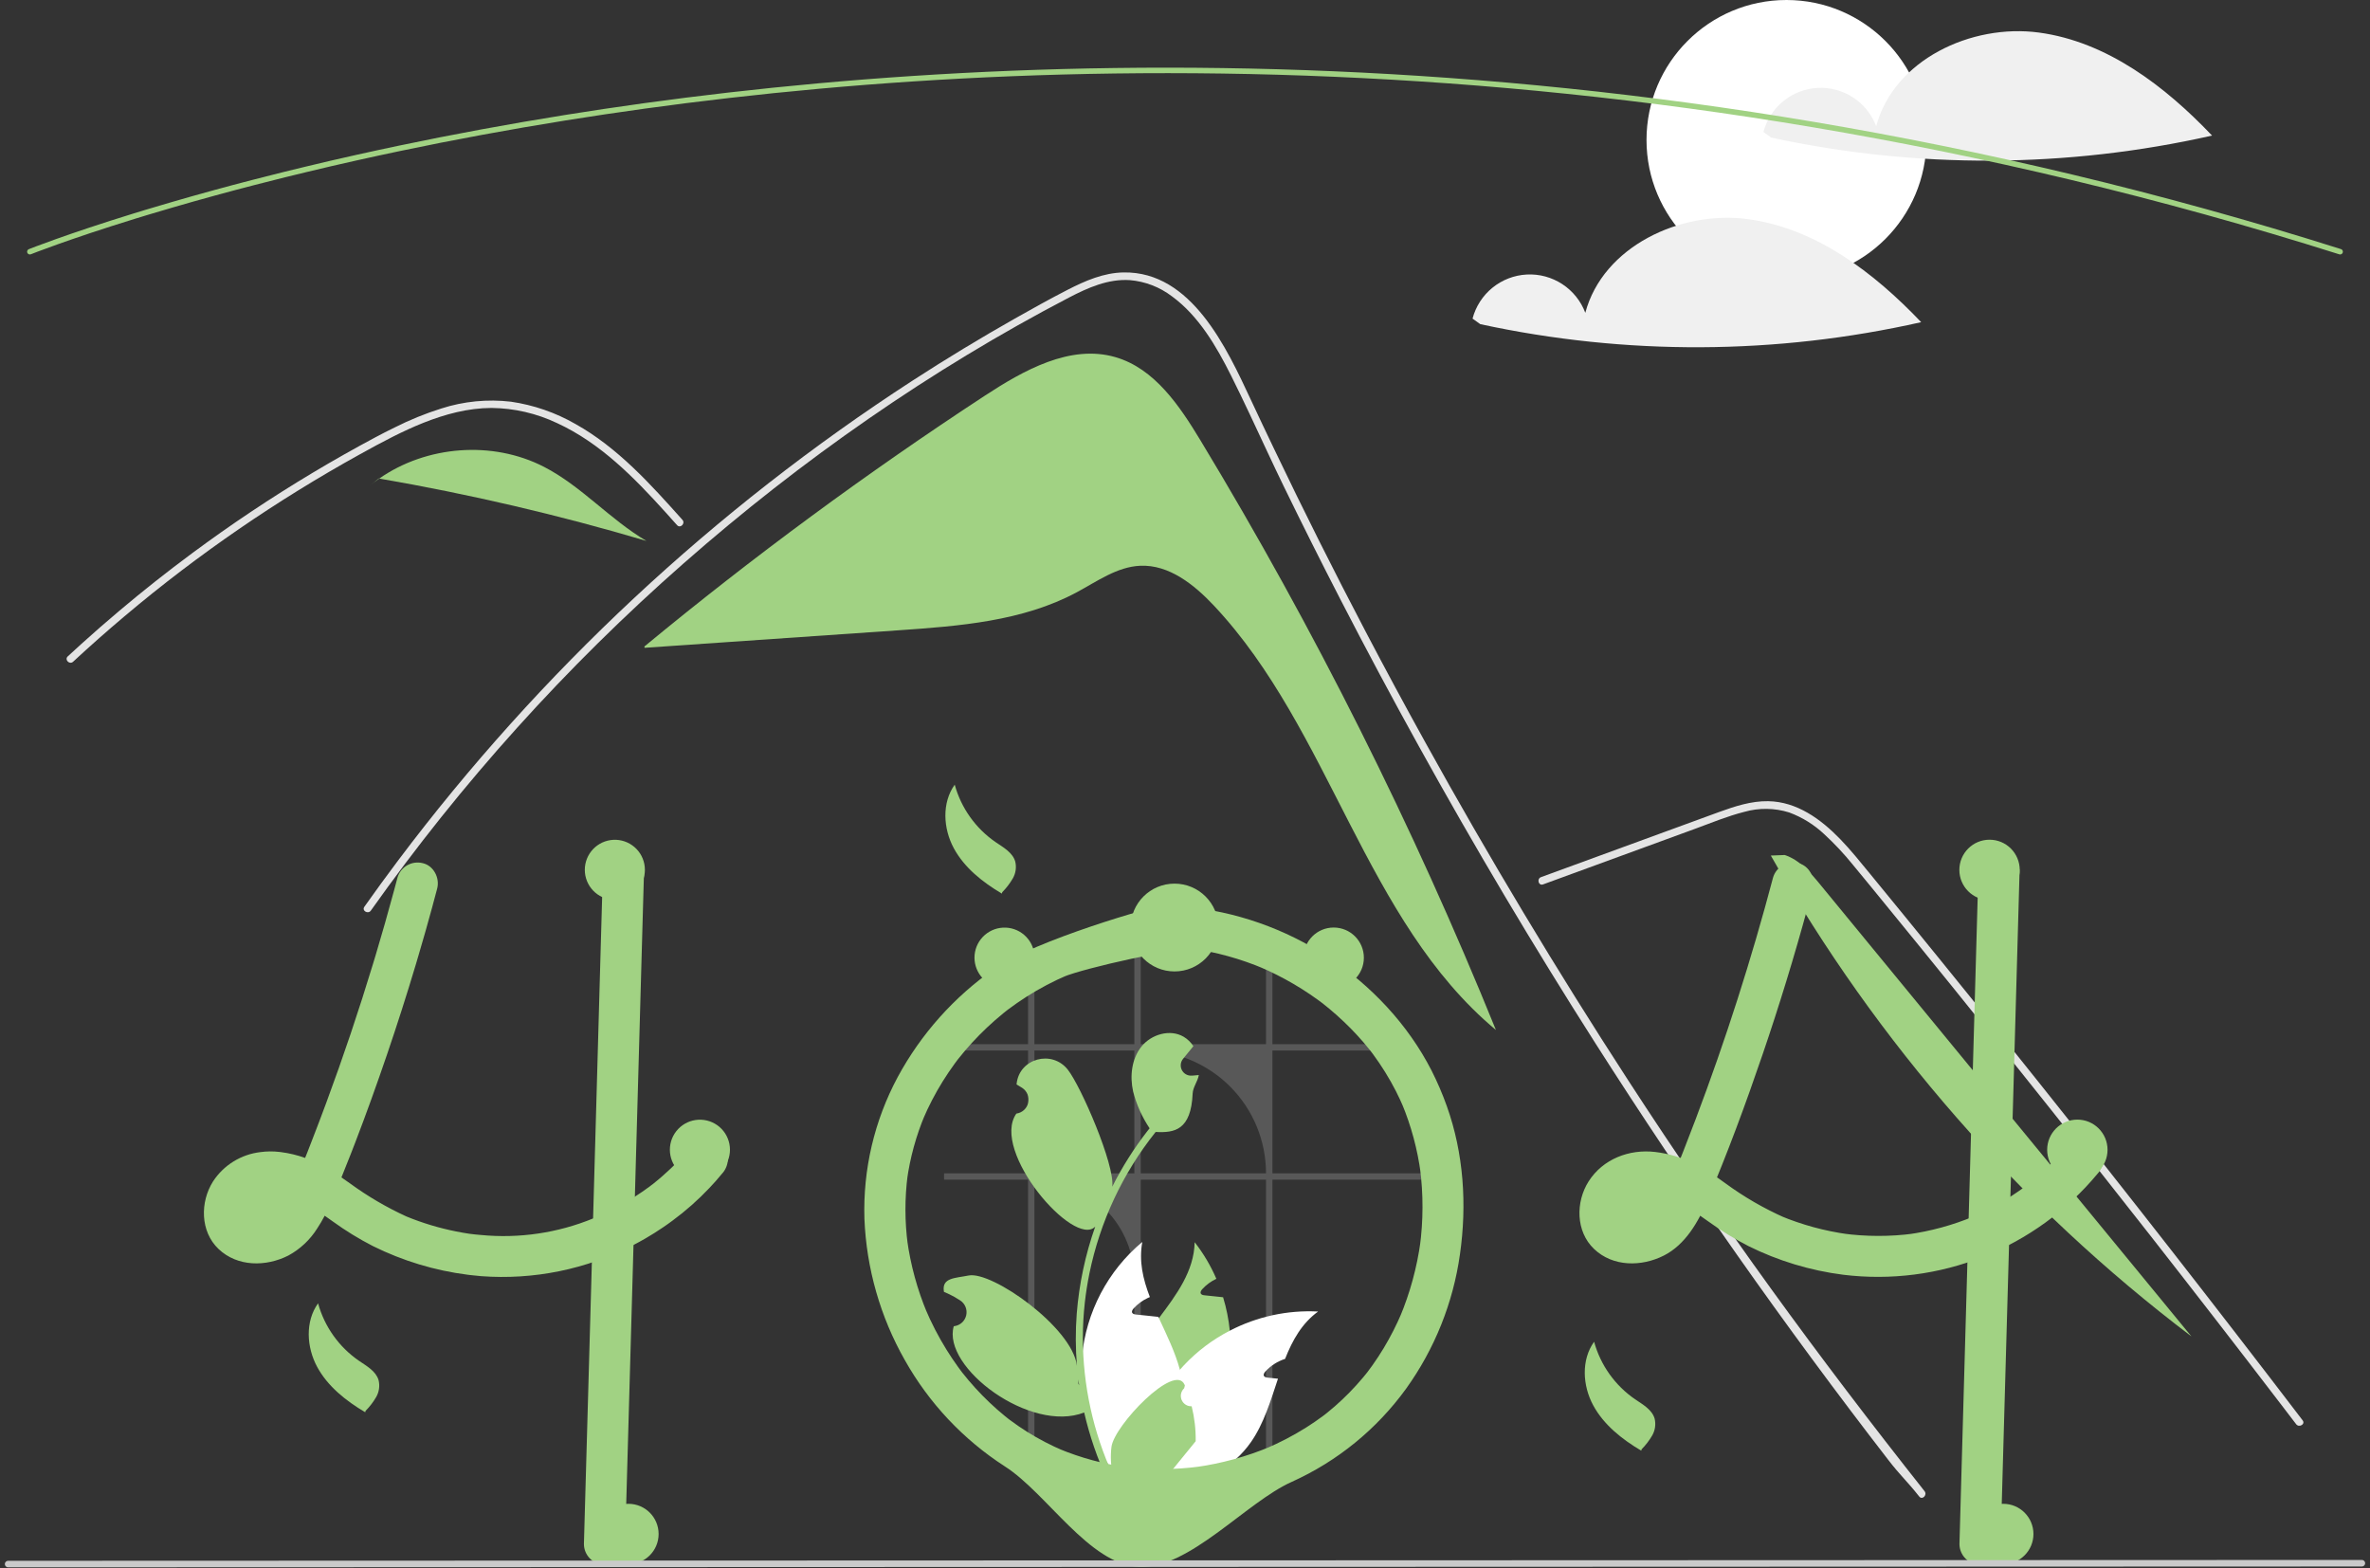 <svg width="464" height="307" viewBox="0 0 464 307" fill="none" xmlns="http://www.w3.org/2000/svg">
<rect x="0" y="0" width="464" height="307" fill="#333333" stroke="none"/>
<g clip-path="url(#clip0_1069_2728)">
<path d="M235.045 86.244C230.924 79.429 226.042 72.153 218.396 69.927C209.54 67.35 200.444 72.47 192.728 77.521C169.654 92.629 147.432 109.001 126.166 126.564L126.189 126.828C142.746 125.686 159.302 124.545 175.859 123.403C187.821 122.578 200.194 121.639 210.766 115.98C214.777 113.833 218.687 110.965 223.233 110.765C228.88 110.516 233.805 114.461 237.674 118.581C260.565 142.957 267.189 180.234 292.871 201.65C276.677 161.713 257.341 123.123 235.045 86.244Z" fill="#A1D283"/>
<path d="M375.753 292.995C373.221 289.798 372.187 289.049 369.69 285.823C349.359 259.528 330.249 232.344 312.361 204.272C300.21 185.207 288.663 165.775 277.717 145.978C272.506 136.566 267.438 127.08 262.513 117.52C258.691 110.108 254.955 102.651 251.303 95.15C250.259 93.007 249.245 90.855 248.235 88.698C245.856 83.625 243.521 78.527 241.015 73.523C238.158 67.82 234.681 61.841 229.435 58.009C227.048 56.194 224.194 55.095 221.205 54.842C216.935 54.566 212.995 56.33 209.291 58.255C182.193 72.386 156.824 90.102 133.877 110.26C110.872 130.464 90.309 153.29 72.608 178.272C72.066 179.045 70.786 178.307 71.332 177.529C73.484 174.485 75.68 171.474 77.917 168.496C105.741 131.491 139.857 99.669 178.706 74.484C185.242 70.248 191.901 66.211 198.683 62.373C202.101 60.437 205.534 58.526 209.025 56.733C212.449 54.975 216.083 53.394 219.994 53.335C233.302 53.128 240.192 68.199 244.925 78.34C246.413 81.532 247.918 84.713 249.442 87.885C255.199 99.927 261.178 111.859 267.379 123.681C271.206 130.981 275.117 138.237 279.111 145.451C291.542 167.915 304.755 189.924 318.749 211.478C337.287 240.029 355.678 265.251 376.797 291.95C377.378 292.689 376.339 293.743 375.753 292.995Z" fill="#E4E4E4"/>
<path d="M132.561 102.818C131.788 101.956 131.02 101.094 130.242 100.232C124.105 93.445 117.52 86.737 109.093 82.847C105.075 80.933 100.688 79.916 96.238 79.867C91.638 79.882 87.141 81.088 82.891 82.778C80.882 83.58 78.916 84.492 76.981 85.462C74.769 86.575 72.597 87.762 70.435 88.959C66.377 91.205 62.371 93.549 58.418 95.992C50.552 100.853 42.933 106.085 35.56 111.688C31.738 114.594 27.995 117.595 24.33 120.692C20.922 123.568 17.583 126.521 14.313 129.552C13.613 130.197 12.569 129.153 13.268 128.508C14.13 127.705 15.002 126.907 15.874 126.119C18.336 123.893 20.838 121.709 23.38 119.569C28.014 115.658 32.769 111.899 37.643 108.29C45.223 102.675 53.064 97.442 61.166 92.588C65.214 90.165 69.319 87.844 73.479 85.624C74.735 84.954 76.006 84.299 77.291 83.679C80.208 82.208 83.238 80.974 86.353 79.99C90.766 78.562 95.434 78.104 100.04 78.645C104.488 79.292 108.772 80.775 112.669 83.014C120.943 87.639 127.36 94.79 133.605 101.769C134.236 102.478 133.197 103.527 132.561 102.818Z" fill="#E4E4E4"/>
<path d="M302.098 173.149L321.926 165.897L331.77 162.296C334.976 161.124 338.174 159.789 341.489 158.949C344.369 158.126 347.427 158.165 350.285 159.061C352.835 160.004 355.168 161.451 357.147 163.314C359.168 165.176 361.049 167.185 362.774 169.324C364.918 171.9 367.029 174.503 369.15 177.097C377.905 187.803 386.601 198.555 395.241 209.354C403.881 220.153 412.462 230.998 420.986 241.888C429.531 252.805 438.017 263.768 446.444 274.777C447.477 276.125 448.508 277.474 449.539 278.824C450.108 279.57 451.392 278.835 450.815 278.079C442.325 266.959 433.777 255.886 425.169 244.858C416.54 233.803 407.851 222.796 399.103 211.835C390.355 200.874 381.548 189.961 372.682 179.096C370.473 176.389 368.26 173.685 366.044 170.984C364.175 168.706 362.326 166.403 360.276 164.282C356.512 160.39 351.81 156.95 346.182 156.857C342.872 156.802 339.669 157.852 336.595 158.964C333.28 160.163 329.973 161.385 326.663 162.596L306.697 169.898L301.706 171.724C300.82 172.048 301.202 173.476 302.098 173.149L302.098 173.149Z" fill="#E4E4E4"/>
<path d="M106.484 91.387C96.408 86.208 83.505 87.222 74.246 93.692C91.907 96.739 109.374 100.816 126.559 105.902C119.423 101.72 113.841 95.168 106.484 91.387Z" fill="#A1D283"/>
<path d="M74.147 93.675L72.207 95.251C72.863 94.7 73.545 94.182 74.246 93.693C74.213 93.687 74.18 93.68 74.147 93.675Z" fill="#A1D283"/>
<path d="M356.4 173.221C354.448 170.845 352.338 168.358 349.419 167.393L346.693 167.5C367.441 204.162 395.462 236.197 429.037 261.638C404.825 232.166 380.612 202.693 356.4 173.221Z" fill="#A1D283"/>
<path d="M186.915 153.622C188.176 158.205 191.018 162.193 194.937 164.882C196.452 165.914 198.245 166.903 198.763 168.662C199.036 169.782 198.867 170.965 198.293 171.966C197.72 172.953 197.023 173.864 196.219 174.674L196.146 174.949C192.386 172.721 188.809 169.903 186.732 166.057C184.655 162.212 184.365 157.171 186.915 153.622" fill="#A1D283"/>
<path d="M312.095 262.686C313.356 267.268 316.197 271.257 320.116 273.946C321.632 274.977 323.424 275.967 323.943 277.725C324.215 278.846 324.047 280.029 323.473 281.029C322.9 282.017 322.203 282.927 321.399 283.738L321.325 284.013C317.565 281.785 313.988 278.966 311.911 275.121C309.834 271.275 309.544 266.235 312.095 262.686" fill="#A1D283"/>
<path d="M62.272 255.164C63.534 259.747 66.375 263.735 70.294 266.424C71.809 267.456 73.602 268.445 74.12 270.204C74.393 271.324 74.225 272.507 73.651 273.508C73.078 274.495 72.381 275.406 71.576 276.216L71.503 276.491C67.743 274.263 64.166 271.445 62.089 267.599C60.012 263.753 59.722 258.713 62.272 255.164" fill="#A1D283"/>
<path d="M349.755 54.8C364.888 54.8 377.155 42.533 377.155 27.4C377.155 12.267 364.888 0 349.755 0C334.623 0 322.355 12.267 322.355 27.4C322.355 42.533 334.623 54.8 349.755 54.8Z" fill="white"/>
<path d="M399.203 6.377C385.924 4.582 370.764 11.76 367.322 24.71C366.454 22.407 364.878 20.44 362.819 19.093C360.76 17.745 358.326 17.087 355.869 17.213C353.412 17.339 351.058 18.243 349.148 19.794C347.239 21.345 345.871 23.464 345.244 25.843L346.764 26.932C375.221 33.086 404.679 32.953 433.079 26.542C423.842 16.834 412.482 8.172 399.203 6.377Z" fill="#F0F0F0"/>
<path d="M342.254 42.91C328.975 41.115 313.814 48.293 310.373 61.243C309.505 58.941 307.928 56.974 305.87 55.626C303.811 54.278 301.377 53.62 298.92 53.746C296.463 53.872 294.109 54.776 292.199 56.327C290.289 57.879 288.922 59.997 288.295 62.376L289.815 63.465C318.272 69.619 347.73 69.486 376.13 63.075C366.893 53.367 355.533 44.705 342.254 42.91Z" fill="#F0F0F0"/>
<path d="M458.154 49.818C458.099 49.818 458.044 49.809 457.992 49.793C315.938 4.868 190.737 10.743 110.721 23.582C99.832 25.329 88.913 27.346 78.269 29.578C75.551 30.148 72.732 30.758 69.889 31.393C66.494 32.149 63.145 32.928 59.933 33.706C58.545 34.035 57.185 34.366 55.852 34.7C53.833 35.198 51.784 35.718 49.588 36.288C47.134 36.921 44.641 37.585 42.175 38.261C42.166 38.264 42.157 38.267 42.148 38.269L42.148 38.269C39.364 39.03 36.594 39.812 33.916 40.593C32.466 41.012 31.066 41.425 29.726 41.832C29.576 41.874 29.443 41.914 29.308 41.955L29.02 42.042C28.854 42.093 28.689 42.143 28.524 42.19L28.514 42.193L28.514 42.194L28.078 42.329C27.558 42.487 27.05 42.64 26.552 42.794C13.365 46.859 6.115 49.751 6.044 49.779C5.978 49.805 5.908 49.818 5.838 49.818C5.767 49.817 5.697 49.802 5.633 49.774C5.568 49.746 5.509 49.706 5.46 49.656C5.41 49.605 5.371 49.546 5.345 49.48C5.319 49.415 5.306 49.345 5.307 49.274C5.307 49.204 5.322 49.134 5.35 49.069C5.378 49.004 5.418 48.945 5.468 48.896C5.519 48.847 5.579 48.808 5.644 48.782C5.716 48.753 13.001 45.847 26.236 41.766C26.736 41.613 27.245 41.459 27.767 41.301L28.172 41.175C28.186 41.17 28.2 41.166 28.214 41.161C28.378 41.115 28.541 41.065 28.708 41.014L28.996 40.927C29.14 40.883 29.282 40.84 29.427 40.8C30.758 40.395 32.163 39.981 33.616 39.561C36.296 38.779 39.068 37.997 41.854 37.236C41.863 37.233 41.872 37.231 41.881 37.228V37.227C44.354 36.549 46.857 35.883 49.319 35.248C51.519 34.677 53.571 34.156 55.594 33.657C56.933 33.324 58.295 32.992 59.682 32.661C62.898 31.882 66.254 31.102 69.655 30.344C72.502 29.709 75.326 29.097 78.048 28.527C88.709 26.291 99.645 24.27 110.551 22.521C190.682 9.664 316.062 3.78 458.315 48.769C458.438 48.807 458.542 48.888 458.61 48.997C458.677 49.106 458.704 49.236 458.684 49.362C458.665 49.489 458.601 49.605 458.503 49.688C458.406 49.772 458.282 49.818 458.154 49.818Z" fill="#A1D283"/>
<path d="M142.236 225.56C142.05 225.016 141.736 224.525 141.322 224.126C141.169 223.984 141.004 223.856 140.828 223.744C139.426 222.81 137.33 222.6 135.998 223.744C135.864 223.861 135.74 223.988 135.627 224.126C135.23 224.615 134.822 225.093 134.402 225.56C133.715 226.345 133.011 227.102 132.275 227.838C132.065 228.042 131.856 228.252 131.641 228.456C131.517 228.58 131.394 228.698 131.27 228.816C130.797 229.267 130.314 229.703 129.825 230.132C129.567 230.363 129.309 230.589 129.046 230.809C128.654 231.137 128.262 231.465 127.864 231.782C127.826 231.809 127.789 231.835 127.751 231.868C127.741 231.873 127.735 231.884 127.724 231.889C127.719 231.889 127.714 231.889 127.708 231.9C127.694 231.906 127.681 231.915 127.671 231.927C127.552 232.007 127.472 232.061 127.413 232.109C127.434 232.099 127.456 232.083 127.477 232.072C127.381 232.147 127.278 232.222 127.182 232.298C126.242 232.991 125.28 233.657 124.297 234.28C121.864 235.837 119.309 237.193 116.657 238.336C116.48 238.406 116.297 238.481 116.114 238.551C109.17 241.396 101.637 242.506 94.168 241.785C93.404 241.726 92.642 241.646 91.879 241.544C90.998 241.415 90.122 241.259 89.252 241.082C85.938 240.421 82.696 239.442 79.57 238.159C75.66 236.368 71.941 234.187 68.471 231.647C67.933 231.266 67.391 230.885 66.848 230.514C67.466 228.999 68.073 227.484 68.664 225.958C68.96 225.222 69.244 224.486 69.524 223.744C71.721 218.033 73.784 212.269 75.761 206.482C77.76 200.621 79.645 194.725 81.418 188.796C81.601 188.194 81.778 187.593 81.95 186.991C82.88 183.859 83.772 180.719 84.626 177.573C84.706 177.267 84.792 176.966 84.868 176.659C85.115 175.757 85.356 174.854 85.593 173.952C86.13 171.915 84.916 169.482 82.778 168.993C81.748 168.729 80.656 168.875 79.732 169.4C78.808 169.925 78.124 170.788 77.824 171.808C77.593 172.678 77.362 173.543 77.126 174.414C75.992 178.62 74.799 182.813 73.548 186.991C73.365 187.593 73.182 188.194 73 188.796C70.238 197.897 67.206 206.907 63.904 215.825C63.506 216.905 63.103 217.981 62.695 219.054C62.496 219.581 62.297 220.107 62.093 220.634C61.701 221.671 61.298 222.708 60.895 223.744C60.664 224.352 60.428 224.959 60.191 225.56C60.036 225.942 59.885 226.323 59.735 226.699C58.203 226.149 56.616 225.767 55.002 225.56L54.744 225.528C53.492 225.378 52.226 225.388 50.977 225.56C49.108 225.778 47.31 226.404 45.71 227.394C44.109 228.384 42.745 229.713 41.715 231.287C39.153 235.322 39.185 241.092 42.779 244.52C46.481 248.05 52.084 248.023 56.441 245.815C58.75 244.566 60.697 242.741 62.093 240.518C62.628 239.712 63.12 238.878 63.565 238.019C63.678 238.094 63.791 238.17 63.904 238.25C64.334 238.551 64.763 238.857 65.188 239.158C67.661 240.95 70.267 242.55 72.984 243.945C78.825 246.849 85.112 248.75 91.583 249.57C91.728 249.586 91.868 249.608 92.013 249.624C92.728 249.715 93.448 249.785 94.168 249.844C104.495 250.622 114.834 248.509 124.028 243.741C124.807 243.338 125.579 242.915 126.344 242.473C127.531 241.785 128.691 241.055 129.825 240.281C130.443 239.862 131.045 239.438 131.641 238.992C134.247 237.072 136.676 234.924 138.899 232.571C139.743 231.685 140.55 230.77 141.322 229.826C142.052 229.054 142.473 228.041 142.504 226.979C142.5 226.494 142.409 226.013 142.236 225.56ZM53.272 238.358C53.384 238.277 53.497 238.191 53.605 238.105C53.572 238.186 53.417 238.277 53.272 238.358H53.272ZM54.996 236.622C54.873 236.762 54.76 236.902 54.636 237.041C54.26 237.462 53.856 237.857 53.427 238.223C53.368 238.277 53.304 238.331 53.239 238.379C53.239 238.379 53.238 238.379 53.237 238.38C53.237 238.38 53.236 238.38 53.236 238.381C53.235 238.381 53.235 238.382 53.234 238.383C53.234 238.383 53.234 238.384 53.234 238.385C53.156 238.419 53.081 238.459 53.008 238.503C52.777 238.642 52.541 238.771 52.299 238.89C51.826 239.064 51.339 239.199 50.843 239.293C50.462 239.32 50.08 239.324 49.699 239.303H49.688C49.425 239.245 49.165 239.173 48.909 239.088C48.78 239.024 48.657 238.949 48.533 238.874C48.485 238.831 48.442 238.788 48.415 238.761C48.362 238.713 48.314 238.661 48.27 238.605C48.27 238.604 48.27 238.603 48.269 238.603C48.269 238.602 48.269 238.602 48.268 238.601C48.268 238.601 48.267 238.6 48.267 238.6C48.266 238.6 48.265 238.599 48.264 238.6C48.205 238.492 48.141 238.385 48.082 238.277C48.079 238.274 48.077 238.271 48.076 238.266C48.033 238.132 47.996 237.992 47.964 237.853C47.952 237.607 47.954 237.362 47.969 237.117C48.041 236.773 48.138 236.436 48.259 236.107C48.368 235.873 48.492 235.647 48.63 235.43C48.641 235.408 48.694 235.322 48.753 235.226C48.759 235.22 48.759 235.22 48.759 235.215C48.839 235.123 48.92 235.027 49.006 234.941C49.151 234.78 49.307 234.64 49.462 234.495C49.766 234.297 50.079 234.115 50.403 233.952C50.916 233.77 51.442 233.628 51.977 233.528C52.766 233.465 53.559 233.472 54.346 233.549C55.092 233.679 55.828 233.86 56.549 234.092C56.112 234.94 55.615 235.755 55.061 236.531C55.039 236.563 55.018 236.596 54.996 236.622ZM49.022 234.855C48.975 234.931 48.919 235.001 48.855 235.064C48.898 234.985 48.954 234.914 49.022 234.855Z" fill="#A1D283"/>
<path d="M126.086 170.691C126.038 172.378 125.989 174.065 125.941 175.751C125.839 179.496 125.733 183.243 125.624 186.991C125.511 191.208 125.393 195.424 125.27 199.638C125.21 201.814 125.15 203.99 125.087 206.165C124.92 212.027 124.756 217.887 124.593 223.744C124.577 224.352 124.555 224.953 124.539 225.56C124.458 228.467 124.378 231.373 124.297 234.28C124.206 237.434 124.116 240.587 124.028 243.741C123.964 246.105 123.898 248.471 123.83 250.838C123.346 267.993 122.863 285.147 122.379 302.302C122.359 303.364 121.928 304.377 121.176 305.128C120.425 305.88 119.412 306.311 118.35 306.331C117.284 306.323 116.264 305.895 115.51 305.142C114.756 304.388 114.329 303.368 114.32 302.302C114.589 292.653 114.861 283.004 115.137 273.355C115.379 264.63 115.624 255.905 115.873 247.179C115.954 244.305 116.034 241.429 116.115 238.551C116.238 234.221 116.36 229.891 116.48 225.56C116.496 224.953 116.518 224.352 116.534 223.744C116.545 223.213 116.561 222.686 116.577 222.154C116.813 213.746 117.05 205.336 117.286 196.925C117.383 193.615 117.476 190.304 117.565 186.991C117.673 183.214 117.78 179.439 117.888 175.666C117.936 174.005 117.979 172.351 118.027 170.691C118.048 169.628 118.479 168.615 119.23 167.864C119.981 167.113 120.995 166.682 122.057 166.661C123.123 166.67 124.143 167.097 124.896 167.851C125.65 168.605 126.078 169.625 126.086 170.691Z" fill="#A1D283"/>
<path d="M347.129 171.809C342.903 187.808 337.853 203.578 331.999 219.056C330.383 223.325 328.731 227.586 326.964 231.795L327.37 230.833C326.582 232.838 325.575 234.75 324.367 236.534C324.285 236.649 324.202 236.763 324.116 236.876C324.534 236.342 324.613 236.236 324.354 236.559C324.218 236.721 324.083 236.883 323.942 237.04C323.566 237.461 323.162 237.857 322.734 238.224C322.626 238.316 322.516 238.407 322.405 238.495L322.909 238.103C322.85 238.241 322.44 238.424 322.312 238.502C321.898 238.752 321.466 238.971 321.02 239.157L321.983 238.751C321.251 239.045 320.489 239.255 319.709 239.375L320.781 239.231C320.015 239.336 319.239 239.345 318.472 239.255L319.543 239.399C318.915 239.313 318.3 239.147 317.713 238.907L318.676 239.313C318.363 239.176 318.061 239.015 317.774 238.831C317.628 238.736 317.18 238.397 317.766 238.845C318.375 239.31 317.844 238.884 317.719 238.761C317.615 238.658 317.52 238.546 317.418 238.441C316.944 237.955 317.954 239.277 317.631 238.709C317.459 238.424 317.302 238.131 317.16 237.83L317.566 238.792C317.381 238.334 317.25 237.856 317.175 237.368L317.319 238.439C317.242 237.832 317.241 237.217 317.317 236.61L317.173 237.681C317.272 237.003 317.451 236.339 317.707 235.704L317.301 236.666C317.48 236.239 317.692 235.826 317.934 235.431C318.046 235.227 318.177 235.035 318.326 234.856C318.352 234.864 317.644 235.668 318.02 235.262C318.118 235.156 318.21 235.044 318.309 234.939C318.468 234.77 318.639 234.616 318.806 234.457C319.368 233.922 318.021 234.976 318.669 234.553C319.138 234.244 319.632 233.975 320.146 233.747L319.183 234.153C320.043 233.8 320.945 233.558 321.867 233.434L320.796 233.578C321.95 233.445 323.116 233.459 324.267 233.619L323.196 233.475C324.653 233.696 326.077 234.096 327.435 234.667L326.473 234.261C329.369 235.504 331.933 237.35 334.493 239.16C336.966 240.95 339.571 242.55 342.287 243.945C348.128 246.849 354.416 248.751 360.888 249.572C370.169 250.709 379.587 249.497 388.278 246.047C396.969 242.597 404.655 237.02 410.63 229.827C411.359 229.054 411.778 228.04 411.81 226.978C411.802 225.91 411.379 224.888 410.63 224.128C409.151 222.771 406.359 222.388 404.931 224.128C403.578 225.78 402.124 227.346 400.576 228.817C399.853 229.503 399.111 230.167 398.35 230.81C397.916 231.178 397.475 231.538 397.028 231.891C396.817 232.058 396.159 232.502 397.17 231.785C396.938 231.949 396.716 232.129 396.487 232.298C393.103 234.792 389.437 236.877 385.563 238.511L386.526 238.105C382.37 239.848 378.004 241.044 373.54 241.663L374.611 241.519C370.018 242.123 365.366 242.116 360.775 241.498L361.846 241.642C357.256 241.012 352.767 239.789 348.491 238.005L349.454 238.411C345.328 236.585 341.412 234.317 337.776 231.646C335.883 230.245 333.888 228.989 331.805 227.889C329.38 226.65 326.753 225.851 324.049 225.531C318.978 224.934 313.81 226.909 311.022 231.29C308.457 235.322 308.49 241.092 312.083 244.52C315.783 248.052 321.387 248.022 325.748 245.813C329.948 243.686 332.471 239.266 334.245 235.099C338.237 225.721 341.772 216.127 345.065 206.483C348.323 196.943 351.278 187.305 353.929 177.572C354.257 176.366 354.581 175.159 354.9 173.951C355.437 171.916 354.222 169.481 352.085 168.995C351.055 168.73 349.963 168.875 349.038 169.4C348.113 169.925 347.429 170.789 347.129 171.809L347.129 171.809Z" fill="#A1D283"/>
<path d="M387.332 170.691L385.882 222.156L384.439 273.353L383.623 302.302C383.632 303.368 384.06 304.388 384.813 305.142C385.567 305.895 386.587 306.323 387.652 306.332C388.715 306.311 389.728 305.88 390.479 305.129C391.23 304.378 391.661 303.365 391.682 302.302L393.132 250.837L394.575 199.64L395.391 170.691C395.382 169.625 394.954 168.605 394.201 167.851C393.447 167.098 392.427 166.67 391.361 166.661C390.299 166.682 389.286 167.113 388.535 167.864C387.784 168.615 387.353 169.628 387.332 170.691Z" fill="#A1D283"/>
<path opacity="0.2" d="M247.862 287.933H249.114V230.962H278.302V229.714H249.114V205.675H271.654C271.324 205.255 270.984 204.84 270.634 204.43H249.114V188.553C248.7 188.376 248.283 188.206 247.862 188.046V204.43H223.336V184.087C222.915 184.106 222.501 184.135 222.084 184.17V204.43H202.517V189.252C202.097 189.438 201.683 189.634 201.273 189.839V204.43H184.824V205.675H201.273V229.714H184.824V230.962H201.273V287.933H202.517V230.962C205.087 230.962 207.632 231.467 210.006 232.45C212.38 233.434 214.537 234.875 216.355 236.692C218.172 238.509 219.613 240.666 220.596 243.04C221.579 245.415 222.085 247.959 222.084 250.529V287.933H223.336V230.962H247.862V287.933ZM202.517 229.714V205.675H222.084V229.714H202.517ZM223.336 229.714V205.675H223.826C226.983 205.675 230.109 206.297 233.025 207.505C235.941 208.713 238.591 210.484 240.823 212.717C243.055 214.949 244.825 217.599 246.033 220.515C247.241 223.432 247.863 226.557 247.862 229.714H223.336Z" fill="white" fill-opacity="0.9"/>
<path d="M240.222 270.851C238.647 277.877 234.874 284.219 229.45 288.956C229.053 289.3 228.655 289.633 228.241 289.961C227.237 290.052 226.239 290.145 225.249 290.24C224.427 290.315 223.616 290.396 222.81 290.471L222.665 290.487L222.563 289.606L222.154 286.039C220.57 283.453 219.588 280.544 219.282 277.527C218.975 274.51 219.35 271.462 220.381 268.61C221.8 264.785 224.368 261.406 226.893 258.053C230.38 253.422 233.77 248.845 233.893 243.198C235.609 245.394 237.035 247.801 238.138 250.36C237.098 250.849 236.163 251.537 235.387 252.385C235.167 252.627 234.946 252.966 235.097 253.256C235.226 253.503 235.548 253.562 235.827 253.594C236.499 253.664 237.176 253.734 237.847 253.804C238.385 253.863 238.922 253.916 239.459 253.976C240.109 256.109 240.55 258.301 240.775 260.519C241.137 263.971 240.951 267.458 240.222 270.851Z" fill="#A1D283"/>
<path d="M258.058 256.769C254.888 259.074 253.035 262.389 251.595 266.042C250.119 266.515 248.792 267.363 247.743 268.503C247.522 268.745 247.302 269.083 247.453 269.373C247.582 269.621 247.904 269.68 248.183 269.712C248.855 269.782 249.532 269.852 250.203 269.921C248.763 274.241 247.442 278.711 244.895 282.359C243.202 284.767 240.994 286.769 238.432 288.22C237.734 288.618 237.012 288.975 236.272 289.289C233.543 289.499 230.866 289.723 228.24 289.961C227.236 290.052 226.238 290.145 225.248 290.24C224.426 290.316 223.615 290.396 222.809 290.471C222.803 290.176 222.803 289.88 222.809 289.585C222.979 281.713 225.874 274.145 231.002 268.17C231.244 267.891 231.491 267.617 231.743 267.343C234.341 264.568 237.396 262.26 240.775 260.519C246.098 257.751 252.066 256.457 258.058 256.769Z" fill="white"/>
<path d="M226.177 287.485L225.559 289.311L225.248 290.241C224.426 290.316 223.614 290.397 222.809 290.472L222.664 290.488C221.772 290.579 220.885 290.671 219.999 290.762C219.768 290.493 219.537 290.219 219.311 289.94C213.703 283.149 211.011 274.415 211.824 265.645C212.636 256.876 216.887 248.785 223.647 243.14C222.938 246.852 223.765 250.409 225.124 253.938C224.979 253.998 224.839 254.057 224.705 254.121C223.665 254.611 222.731 255.299 221.954 256.147C221.734 256.388 221.514 256.727 221.664 257.017C221.793 257.264 222.116 257.323 222.395 257.355C223.066 257.425 223.743 257.495 224.415 257.565C224.952 257.624 225.489 257.678 226.027 257.737C226.279 257.764 226.532 257.791 226.784 257.817C226.822 257.898 226.854 257.973 226.892 258.054C228.423 261.374 230.072 264.71 231.002 268.17C231.235 269.038 231.418 269.919 231.55 270.808C231.963 273.813 231.695 276.872 230.765 279.759C229.835 282.646 228.267 285.287 226.177 287.485Z" fill="white"/>
<path d="M280.256 209.562C275.63 200.54 268.465 192.949 260.037 187.371C251.583 181.8 241.882 178.408 231.798 177.496C230.476 177.376 229.151 177.306 227.823 177.285C226.253 177.262 202.644 184.072 194.735 189.632C186.83 195.125 180.328 202.4 175.752 210.869C171.184 219.384 168.938 228.951 169.237 238.609C169.629 248.325 172.337 257.807 177.137 266.264C181.87 274.694 188.592 281.84 196.716 287.081C204.957 292.339 213.234 306.28 222.964 306.772C232.766 307.268 243.946 294.117 252.886 290.124C261.827 286.098 269.556 279.799 275.303 271.855C280.889 264.07 284.502 255.046 285.833 245.557C287.216 235.842 286.571 225.823 283.254 216.537C282.402 214.151 281.401 211.821 280.256 209.562C279.299 207.678 276.497 206.985 274.743 208.116C273.839 208.673 273.184 209.556 272.915 210.583C272.646 211.61 272.783 212.701 273.297 213.629C273.858 214.735 274.381 215.859 274.863 217.002L274.457 216.039C276.284 220.431 277.526 225.044 278.151 229.76L278.008 228.688C278.673 233.804 278.661 238.986 277.972 244.098L278.116 243.027C277.419 248.139 276.055 253.138 274.057 257.895L274.463 256.933C273.436 259.36 272.238 261.711 270.879 263.97C270.19 265.111 269.459 266.225 268.687 267.312C268.347 267.789 267.998 268.258 267.645 268.726C267.185 269.336 268.272 267.929 267.797 268.527C267.716 268.629 267.635 268.732 267.554 268.833C267.31 269.138 267.062 269.441 266.812 269.74C265.136 271.738 263.308 273.604 261.344 275.319C260.855 275.746 260.357 276.163 259.852 276.571C259.6 276.774 259.351 276.986 259.088 277.175C259.098 277.168 259.937 276.531 259.441 276.901C259.285 277.017 259.13 277.135 258.973 277.251C257.931 278.023 256.861 278.756 255.764 279.449C253.237 281.041 250.586 282.427 247.836 283.593L248.799 283.187C244.056 285.184 239.071 286.548 233.972 287.244L235.043 287.1C229.947 287.789 224.782 287.798 219.684 287.128L220.755 287.271C216.121 286.649 211.589 285.424 207.272 283.626L208.235 284.033C205.735 282.977 203.325 281.721 201.027 280.277C199.89 279.56 198.783 278.8 197.705 277.995C197.551 277.88 197.399 277.764 197.246 277.648C196.754 277.277 197.599 277.922 197.606 277.926C197.32 277.721 197.044 277.502 196.781 277.268C196.26 276.844 195.748 276.411 195.244 275.967C193.226 274.19 191.342 272.267 189.606 270.213C189.172 269.7 188.747 269.179 188.331 268.65C188.151 268.421 187.822 267.956 188.548 268.934C188.452 268.805 188.353 268.679 188.257 268.551C188.025 268.244 187.797 267.935 187.572 267.623C186.783 266.531 186.033 265.413 185.322 264.267C183.715 261.675 182.313 258.961 181.128 256.15L181.534 257.113C179.595 252.5 178.27 247.652 177.591 242.694L177.735 243.766C177.122 239.196 177.113 234.565 177.709 229.993L177.565 231.064C178.175 226.636 179.366 222.308 181.108 218.192L180.701 219.154C181.797 216.577 183.089 214.088 184.567 211.71C185.307 210.52 186.091 209.358 186.919 208.226C187.107 207.969 187.297 207.713 187.49 207.459C187.664 207.229 188.143 206.657 187.326 207.668C187.406 207.568 187.483 207.466 187.562 207.366C188.016 206.791 188.482 206.224 188.958 205.666C190.762 203.554 192.717 201.575 194.806 199.745C195.334 199.282 195.87 198.83 196.414 198.386C196.662 198.185 196.911 197.986 197.162 197.788C197.262 197.71 197.364 197.632 197.463 197.553C196.39 198.407 197.165 197.785 197.409 197.603C198.531 196.762 199.684 195.963 200.866 195.206C203.495 193.525 206.26 192.068 209.133 190.85L208.17 191.256C212.339 189.505 230.811 185.374 234.17 185.825L233.099 185.681C238.037 186.37 242.863 187.703 247.454 189.647L246.492 189.241C248.819 190.229 251.08 191.364 253.261 192.641C254.351 193.28 255.42 193.954 256.467 194.662C256.963 194.998 257.453 195.341 257.938 195.691C258.181 195.866 258.422 196.044 258.662 196.223C258.795 196.322 258.927 196.423 259.06 196.522C259.618 196.941 258.291 195.916 258.876 196.379C260.835 197.918 262.695 199.578 264.446 201.35C265.306 202.226 266.137 203.13 266.938 204.061C267.348 204.539 267.751 205.024 268.144 205.516C268.34 205.76 269.007 206.644 268.19 205.561C268.389 205.826 268.591 206.089 268.789 206.356C270.486 208.654 271.994 211.086 273.297 213.629C274.26 215.508 277.051 216.209 278.81 215.075C279.714 214.518 280.369 213.635 280.638 212.608C280.907 211.581 280.77 210.49 280.256 209.562Z" fill="#A1D283"/>
<path d="M233.306 275.319C232.89 275.338 232.478 275.229 232.126 275.006C231.775 274.783 231.5 274.458 231.339 274.073C231.179 273.689 231.14 273.265 231.228 272.858C231.317 272.451 231.528 272.081 231.834 271.799C231.885 271.595 231.922 271.449 231.973 271.246C231.955 271.201 231.937 271.157 231.918 271.113C230.049 266.655 218.119 279.082 217.603 283.272C217.376 285.124 217.472 287.001 217.886 288.82C214.022 280.391 212.015 271.229 212.002 261.956C212.002 259.629 212.131 257.304 212.39 254.992C212.603 253.096 212.9 251.213 213.28 249.345C215.351 239.205 219.798 229.701 226.255 221.614C229.948 221.82 233.185 221.257 233.497 214.1C233.553 212.827 234.497 211.724 234.705 210.47C234.353 210.516 233.994 210.545 233.642 210.568C233.532 210.574 233.416 210.58 233.307 210.586L233.265 210.588C232.878 210.605 232.493 210.51 232.159 210.314C231.824 210.118 231.553 209.83 231.378 209.483C231.204 209.137 231.133 208.748 231.175 208.362C231.216 207.976 231.368 207.611 231.613 207.31C231.765 207.122 231.917 206.935 232.07 206.748C232.301 206.459 232.538 206.176 232.769 205.887C232.796 205.859 232.821 205.83 232.844 205.8C233.11 205.471 233.376 205.147 233.642 204.818C233.156 204.064 232.504 203.433 231.734 202.974C229.07 201.413 225.394 202.494 223.469 204.904C221.539 207.314 221.175 210.696 221.845 213.707C222.505 216.269 223.595 218.7 225.07 220.897C224.926 221.082 224.776 221.261 224.631 221.446C221.99 224.842 219.688 228.489 217.758 232.335C218.304 228.07 211.627 212.667 209.045 209.405C205.943 205.486 199.583 207.196 199.037 212.164C199.031 212.212 199.026 212.26 199.021 212.308C199.405 212.524 199.78 212.754 200.147 212.997C200.609 213.305 200.966 213.746 201.173 214.261C201.38 214.776 201.426 215.341 201.306 215.883C201.186 216.425 200.905 216.918 200.5 217.297C200.095 217.677 199.585 217.925 199.037 218.01L198.981 218.018C193.847 225.349 210.305 244.427 214.424 240.143C212.485 245.638 211.269 251.362 210.806 257.17C210.544 260.597 210.559 264.04 210.852 267.464L210.835 267.343C209.92 259.884 194.217 248.795 189.631 249.719C186.99 250.251 184.388 250.13 184.789 252.795C184.796 252.837 184.802 252.88 184.809 252.922C185.52 253.212 186.213 253.546 186.884 253.922C187.267 254.139 187.643 254.368 188.01 254.611C188.471 254.92 188.829 255.36 189.036 255.875C189.243 256.39 189.289 256.956 189.169 257.497C189.049 258.039 188.768 258.532 188.363 258.912C187.958 259.291 187.448 259.539 186.899 259.624L186.843 259.633C186.803 259.638 186.768 259.644 186.728 259.65C184.391 267.691 201.721 280.667 212.257 276.538H212.262C213.307 281.076 214.819 285.492 216.776 289.716H232.902C232.96 289.537 233.012 289.352 233.064 289.173C231.571 289.267 230.073 289.177 228.602 288.907C229.798 287.439 230.995 285.959 232.191 284.491C232.218 284.464 232.243 284.435 232.266 284.405C232.873 283.653 233.486 282.908 234.093 282.156L234.093 282.155C234.125 279.852 233.861 277.555 233.306 275.319L233.306 275.319ZM214.84 238.993L214.849 238.982L214.84 239.005V238.993ZM211.268 271.192L211.13 270.88C211.135 270.655 211.135 270.429 211.13 270.198C211.13 270.134 211.118 270.071 211.118 270.007C211.17 270.406 211.216 270.805 211.274 271.204L211.268 271.192Z" fill="#A1D283"/>
<path d="M52.117 241.764C55.381 241.764 58.027 239.118 58.027 235.854C58.027 232.59 55.381 229.944 52.117 229.944C48.853 229.944 46.207 232.59 46.207 235.854C46.207 239.118 48.853 241.764 52.117 241.764Z" fill="#A1D283"/>
<path d="M123.035 306.235C126.299 306.235 128.945 303.589 128.945 300.325C128.945 297.061 126.299 294.415 123.035 294.415C119.771 294.415 117.125 297.061 117.125 300.325C117.125 303.589 119.771 306.235 123.035 306.235Z" fill="#A1D283"/>
<path d="M392.199 306.235C395.463 306.235 398.109 303.589 398.109 300.325C398.109 297.061 395.463 294.415 392.199 294.415C388.935 294.415 386.289 297.061 386.289 300.325C386.289 303.589 388.935 306.235 392.199 306.235Z" fill="#A1D283"/>
<path d="M406.705 231.019C409.969 231.019 412.615 228.373 412.615 225.109C412.615 221.845 409.969 219.199 406.705 219.199C403.441 219.199 400.795 221.845 400.795 225.109C400.795 228.373 403.441 231.019 406.705 231.019Z" fill="#A1D283"/>
<path d="M389.513 176.219C392.777 176.219 395.423 173.573 395.423 170.309C395.423 167.045 392.777 164.399 389.513 164.399C386.249 164.399 383.604 167.045 383.604 170.309C383.604 173.573 386.249 176.219 389.513 176.219Z" fill="#A1D283"/>
<path d="M142.913 225.109C142.91 226.619 142.326 228.069 141.283 229.16C140.24 230.251 138.817 230.9 137.309 230.971C135.801 231.042 134.323 230.531 133.182 229.544C132.04 228.556 131.322 227.167 131.176 225.665C131.03 224.162 131.467 222.661 132.397 221.472C133.327 220.283 134.678 219.496 136.172 219.276C137.665 219.056 139.186 219.418 140.42 220.287C141.654 221.157 142.506 222.468 142.8 223.949C142.876 224.331 142.914 224.72 142.913 225.109Z" fill="#A1D283"/>
<path d="M261.109 193.411C264.373 193.411 267.019 190.765 267.019 187.502C267.019 184.238 264.373 181.592 261.109 181.592C257.845 181.592 255.199 184.238 255.199 187.502C255.199 190.765 257.845 193.411 261.109 193.411Z" fill="#A1D283"/>
<path d="M202.55 187.502C202.546 189.011 201.963 190.462 200.919 191.553C199.876 192.644 198.454 193.292 196.946 193.364C195.438 193.435 193.96 192.924 192.819 191.936C191.677 190.948 190.959 189.56 190.813 188.057C190.667 186.555 191.104 185.053 192.034 183.864C192.964 182.675 194.315 181.889 195.809 181.669C197.302 181.448 198.823 181.81 200.057 182.68C201.291 183.55 202.143 184.861 202.437 186.341C202.513 186.723 202.551 187.112 202.55 187.502Z" fill="#A1D283"/>
<path d="M126.259 170.309C126.255 171.819 125.672 173.269 124.628 174.36C123.585 175.452 122.162 176.1 120.655 176.171C119.147 176.243 117.669 175.732 116.528 174.744C115.386 173.756 114.668 172.367 114.522 170.865C114.376 169.362 114.813 167.861 115.743 166.672C116.673 165.483 118.024 164.697 119.518 164.476C121.011 164.256 122.532 164.618 123.766 165.488C125 166.357 125.852 167.668 126.146 169.149C126.222 169.531 126.26 169.92 126.259 170.309Z" fill="#A1D283"/>
<path d="M322.894 243.913C326.158 243.913 328.804 241.267 328.804 238.004C328.804 234.74 326.158 232.094 322.894 232.094C319.63 232.094 316.984 234.74 316.984 238.004C316.984 241.267 319.63 243.913 322.894 243.913Z" fill="#A1D283"/>
<path d="M229.948 190.188C234.695 190.188 238.544 186.34 238.544 181.592C238.544 176.845 234.695 172.996 229.948 172.996C225.2 172.996 221.352 176.845 221.352 181.592C221.352 186.34 225.2 190.188 229.948 190.188Z" fill="#A1D283"/>
<path d="M462.415 306.687L1.585 306.852C1.501 306.852 1.418 306.835 1.34 306.803C1.263 306.771 1.192 306.724 1.133 306.664C1.073 306.605 1.026 306.534 0.994 306.457C0.962 306.379 0.945 306.296 0.945 306.212C0.945 306.128 0.962 306.045 0.994 305.967C1.026 305.89 1.073 305.819 1.133 305.76C1.192 305.7 1.263 305.653 1.34 305.621C1.418 305.589 1.501 305.572 1.585 305.572L462.415 305.407C462.585 305.408 462.747 305.475 462.866 305.595C462.986 305.715 463.053 305.878 463.053 306.047C463.053 306.216 462.986 306.379 462.866 306.499C462.747 306.619 462.585 306.686 462.415 306.687Z" fill="#CACACA"/>
</g>
<defs>
<clipPath id="clip0_1069_2728">
<rect width="462.11" height="306.852" fill="white" transform="translate(0.945)"/>
</clipPath>
</defs>
</svg>
